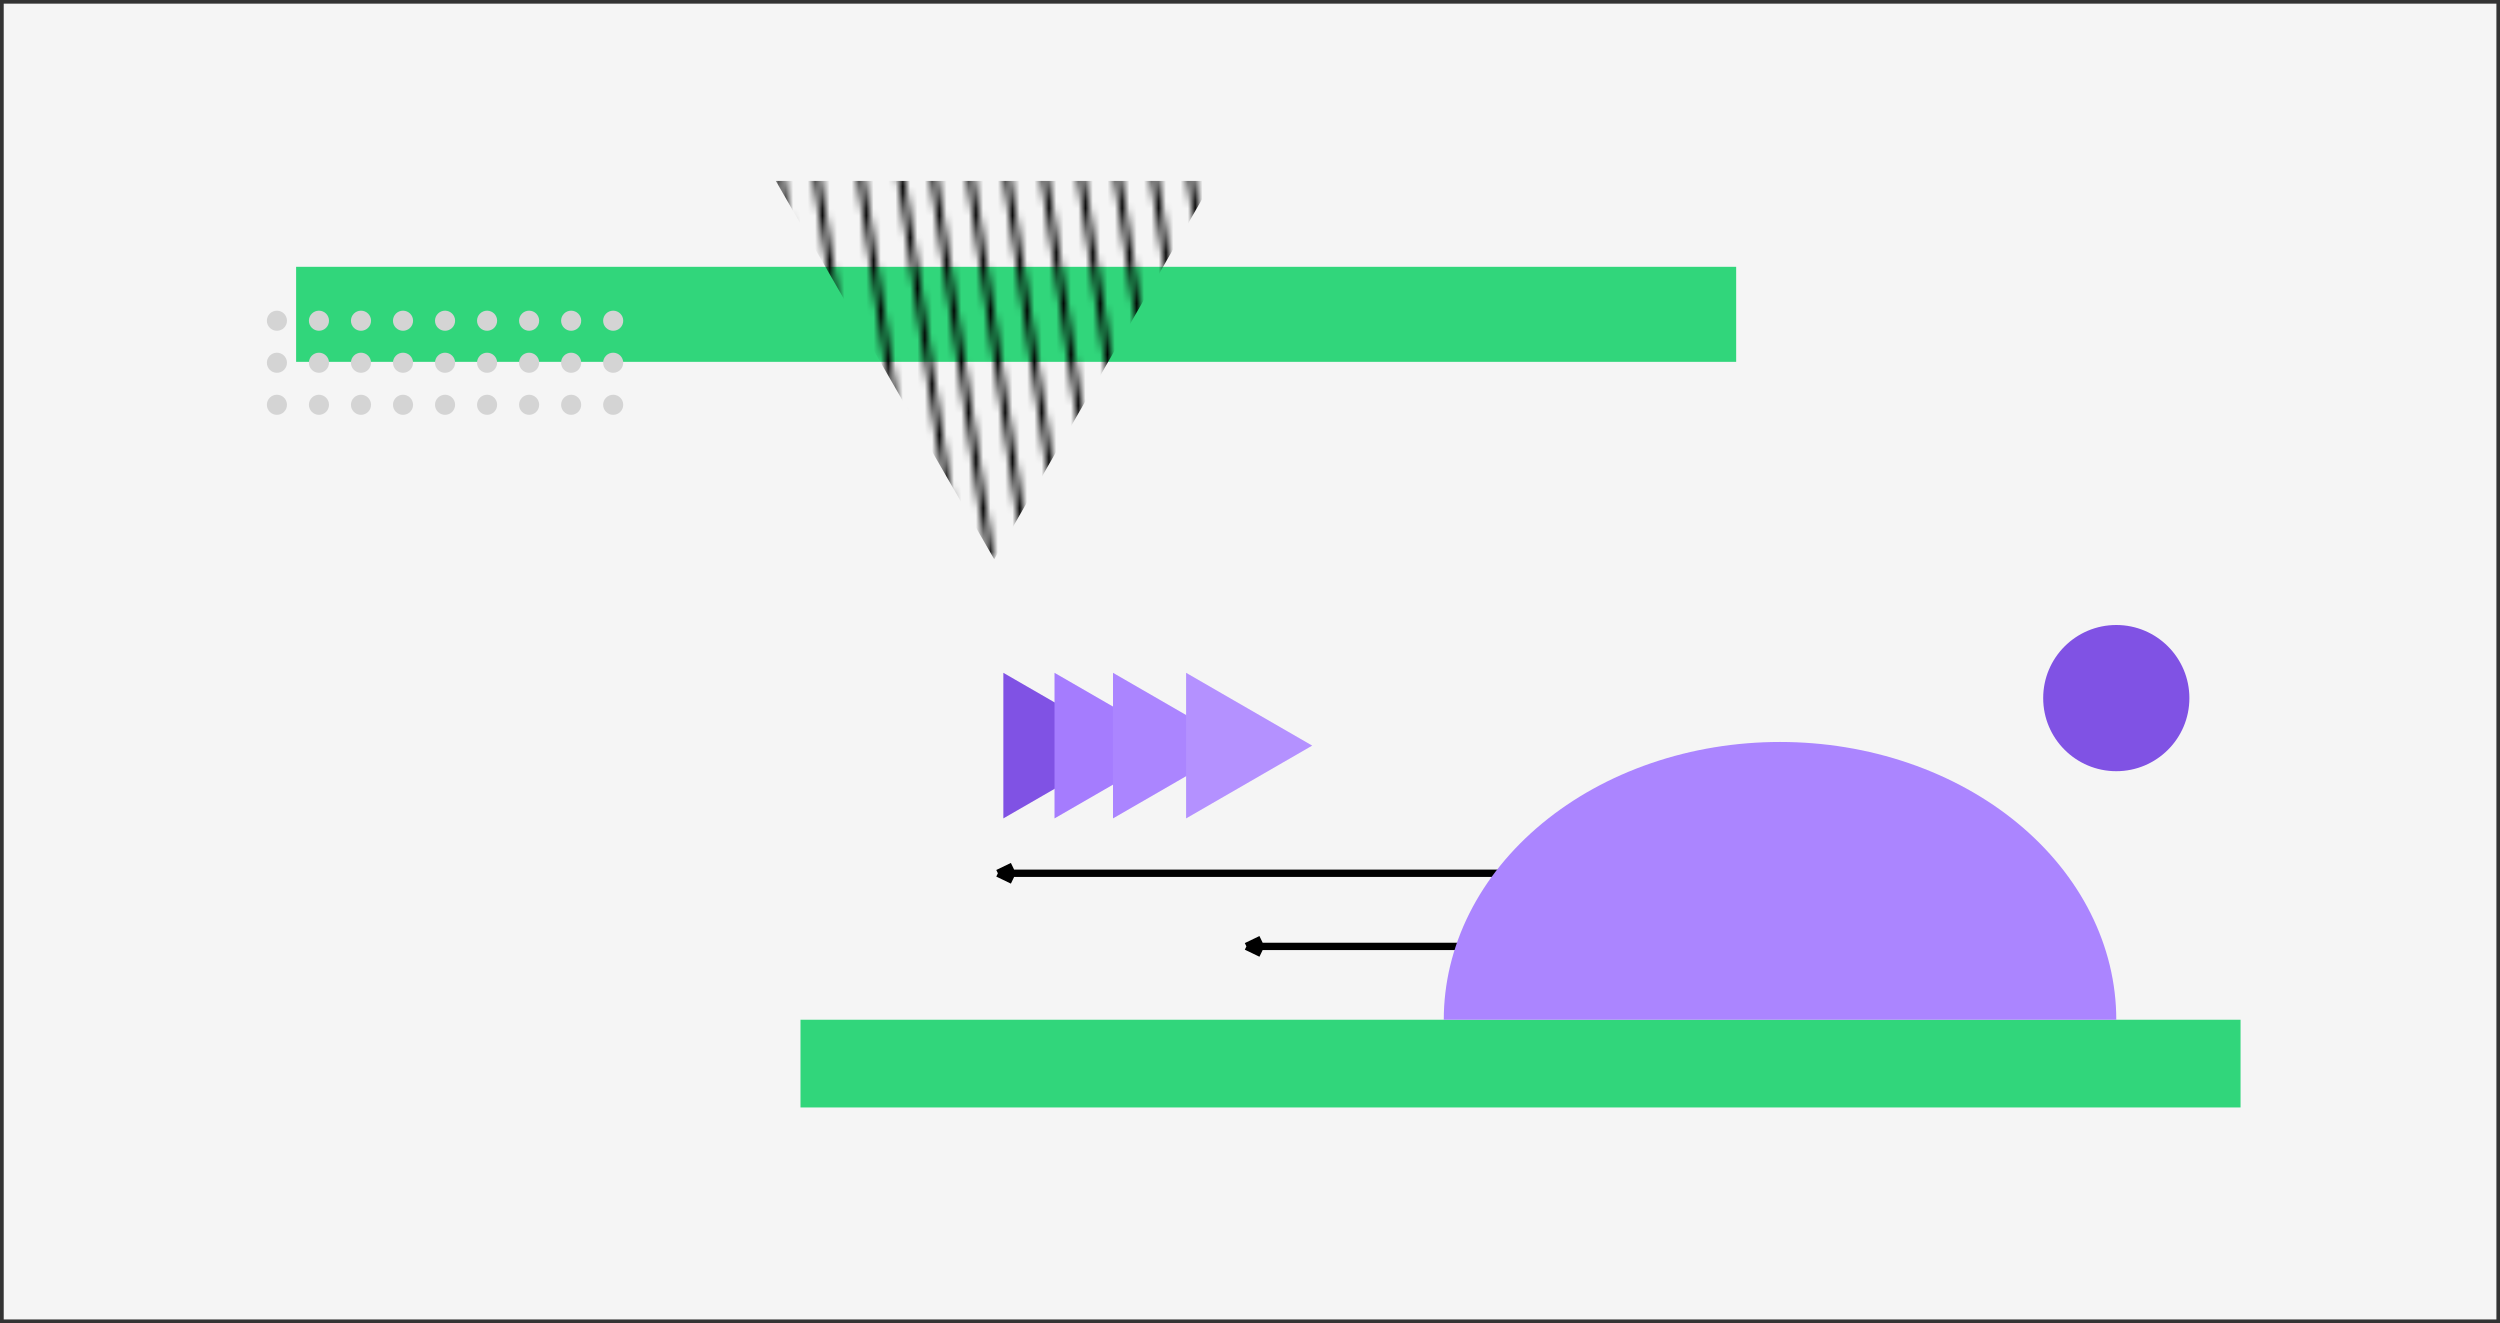 <svg width="342" height="181" viewBox="0 0 342 181" fill="none" xmlns="http://www.w3.org/2000/svg">
<rect x="0" y="0" width="342" height="181" fill="#333333" stroke="none"/>
<rect width="341" height="180" transform="translate(0.508 0.5)" fill="#F5F5F5"/>
<rect width="197" height="13" transform="translate(40.508 36.5)" fill="#31D67B"/>
<rect width="197" height="12" transform="translate(109.508 139.5)" fill="#31D67B"/>
<mask id="mask0" mask-type="alpha" maskUnits="userSpaceOnUse" x="106" y="21" width="66" height="56">
<path d="M123.008 22.5L131.008 76.5" stroke="black"/>
<path d="M127.508 22.5L135.508 76.5" stroke="black"/>
<path d="M132.508 22.5L140.508 76.5" stroke="black"/>
<path d="M137.508 22.5L145.508 76.5" stroke="black"/>
<path d="M142.508 21.5L150.508 75.5" stroke="black"/>
<path d="M147.508 21.5L155.508 75.5" stroke="black"/>
<path d="M152.508 21.5L160.508 75.5" stroke="black"/>
<path d="M157.508 21.5L165.508 75.5" stroke="black"/>
<path d="M162.508 21.5L170.508 75.5" stroke="black"/>
<path d="M117.508 22.5L125.508 76.5" stroke="black"/>
<path d="M111.508 22.5L119.508 76.5" stroke="black"/>
<path d="M106.508 22.5L114.508 76.5" stroke="black"/>
</mask>
<g mask="url(#mask0)">
<path d="M136.008 76.5L106.13 24.75H165.886L136.008 76.5Z" fill="black"/>
</g>
<path d="M209.508 119.465L136.508 119.465M136.508 119.465L138.508 120.43M136.508 119.465L138.508 118.5" stroke="black"/>
<path d="M243.508 129.465L170.508 129.465M170.508 129.465L172.508 130.43M170.508 129.465L172.508 128.5" stroke="black"/>
<path d="M289.508 139.5C289.508 134.51 288.318 129.568 286.006 124.958C283.695 120.348 280.306 116.159 276.035 112.63C271.763 109.101 266.692 106.302 261.111 104.393C255.53 102.483 249.549 101.5 243.508 101.5C237.467 101.5 231.485 102.483 225.904 104.393C220.323 106.302 215.252 109.101 210.981 112.63C206.709 116.159 203.321 120.348 201.009 124.958C198.698 129.568 197.508 134.51 197.508 139.5L243.508 139.5H289.508Z" fill="#AB85FF"/>
<circle cx="289.508" cy="95.5" r="10" fill="#8052E4"/>
<circle cx="37.883" cy="43.875" r="1.375" fill="#D4D4D4"/>
<circle cx="43.633" cy="43.875" r="1.375" fill="#D4D4D4"/>
<circle cx="49.383" cy="43.875" r="1.375" fill="#D4D4D4"/>
<circle cx="55.133" cy="43.875" r="1.375" fill="#D4D4D4"/>
<circle cx="60.883" cy="43.875" r="1.375" fill="#D4D4D4"/>
<circle cx="66.633" cy="43.875" r="1.375" fill="#D4D4D4"/>
<circle cx="72.383" cy="43.875" r="1.375" fill="#D4D4D4"/>
<circle cx="78.133" cy="43.875" r="1.375" fill="#D4D4D4"/>
<circle cx="83.883" cy="43.875" r="1.375" fill="#D4D4D4"/>
<circle cx="37.883" cy="49.625" r="1.375" fill="#D4D4D4"/>
<circle cx="43.633" cy="49.625" r="1.375" fill="#D4D4D4"/>
<circle cx="37.883" cy="55.375" r="1.375" fill="#D4D4D4"/>
<circle cx="43.633" cy="55.375" r="1.375" fill="#D4D4D4"/>
<circle cx="49.383" cy="55.375" r="1.375" fill="#D4D4D4"/>
<circle cx="55.133" cy="55.375" r="1.375" fill="#D4D4D4"/>
<circle cx="60.883" cy="55.375" r="1.375" fill="#D4D4D4"/>
<circle cx="66.633" cy="55.375" r="1.375" fill="#D4D4D4"/>
<circle cx="72.383" cy="55.375" r="1.375" fill="#D4D4D4"/>
<circle cx="78.133" cy="55.375" r="1.375" fill="#D4D4D4"/>
<circle cx="83.883" cy="55.375" r="1.375" fill="#D4D4D4"/>
<circle cx="49.383" cy="49.625" r="1.375" fill="#D4D4D4"/>
<circle cx="55.133" cy="49.625" r="1.375" fill="#D4D4D4"/>
<circle cx="60.883" cy="49.625" r="1.375" fill="#D4D4D4"/>
<circle cx="66.633" cy="49.625" r="1.375" fill="#D4D4D4"/>
<circle cx="72.383" cy="49.625" r="1.375" fill="#D4D4D4"/>
<circle cx="78.133" cy="49.625" r="1.375" fill="#D4D4D4"/>
<circle cx="83.883" cy="49.625" r="1.375" fill="#D4D4D4"/>
<path d="M154.508 102L137.258 111.959V92.041L154.508 102Z" fill="#8052E4"/>
<path d="M161.508 102L144.258 111.959V92.041L161.508 102Z" fill="#A57CFE"/>
<path d="M169.508 102L152.258 111.959V92.041L169.508 102Z" fill="#AB85FF"/>
<path d="M179.508 102L162.258 111.959V92.041L179.508 102Z" fill="#B491FF"/>
</svg>

